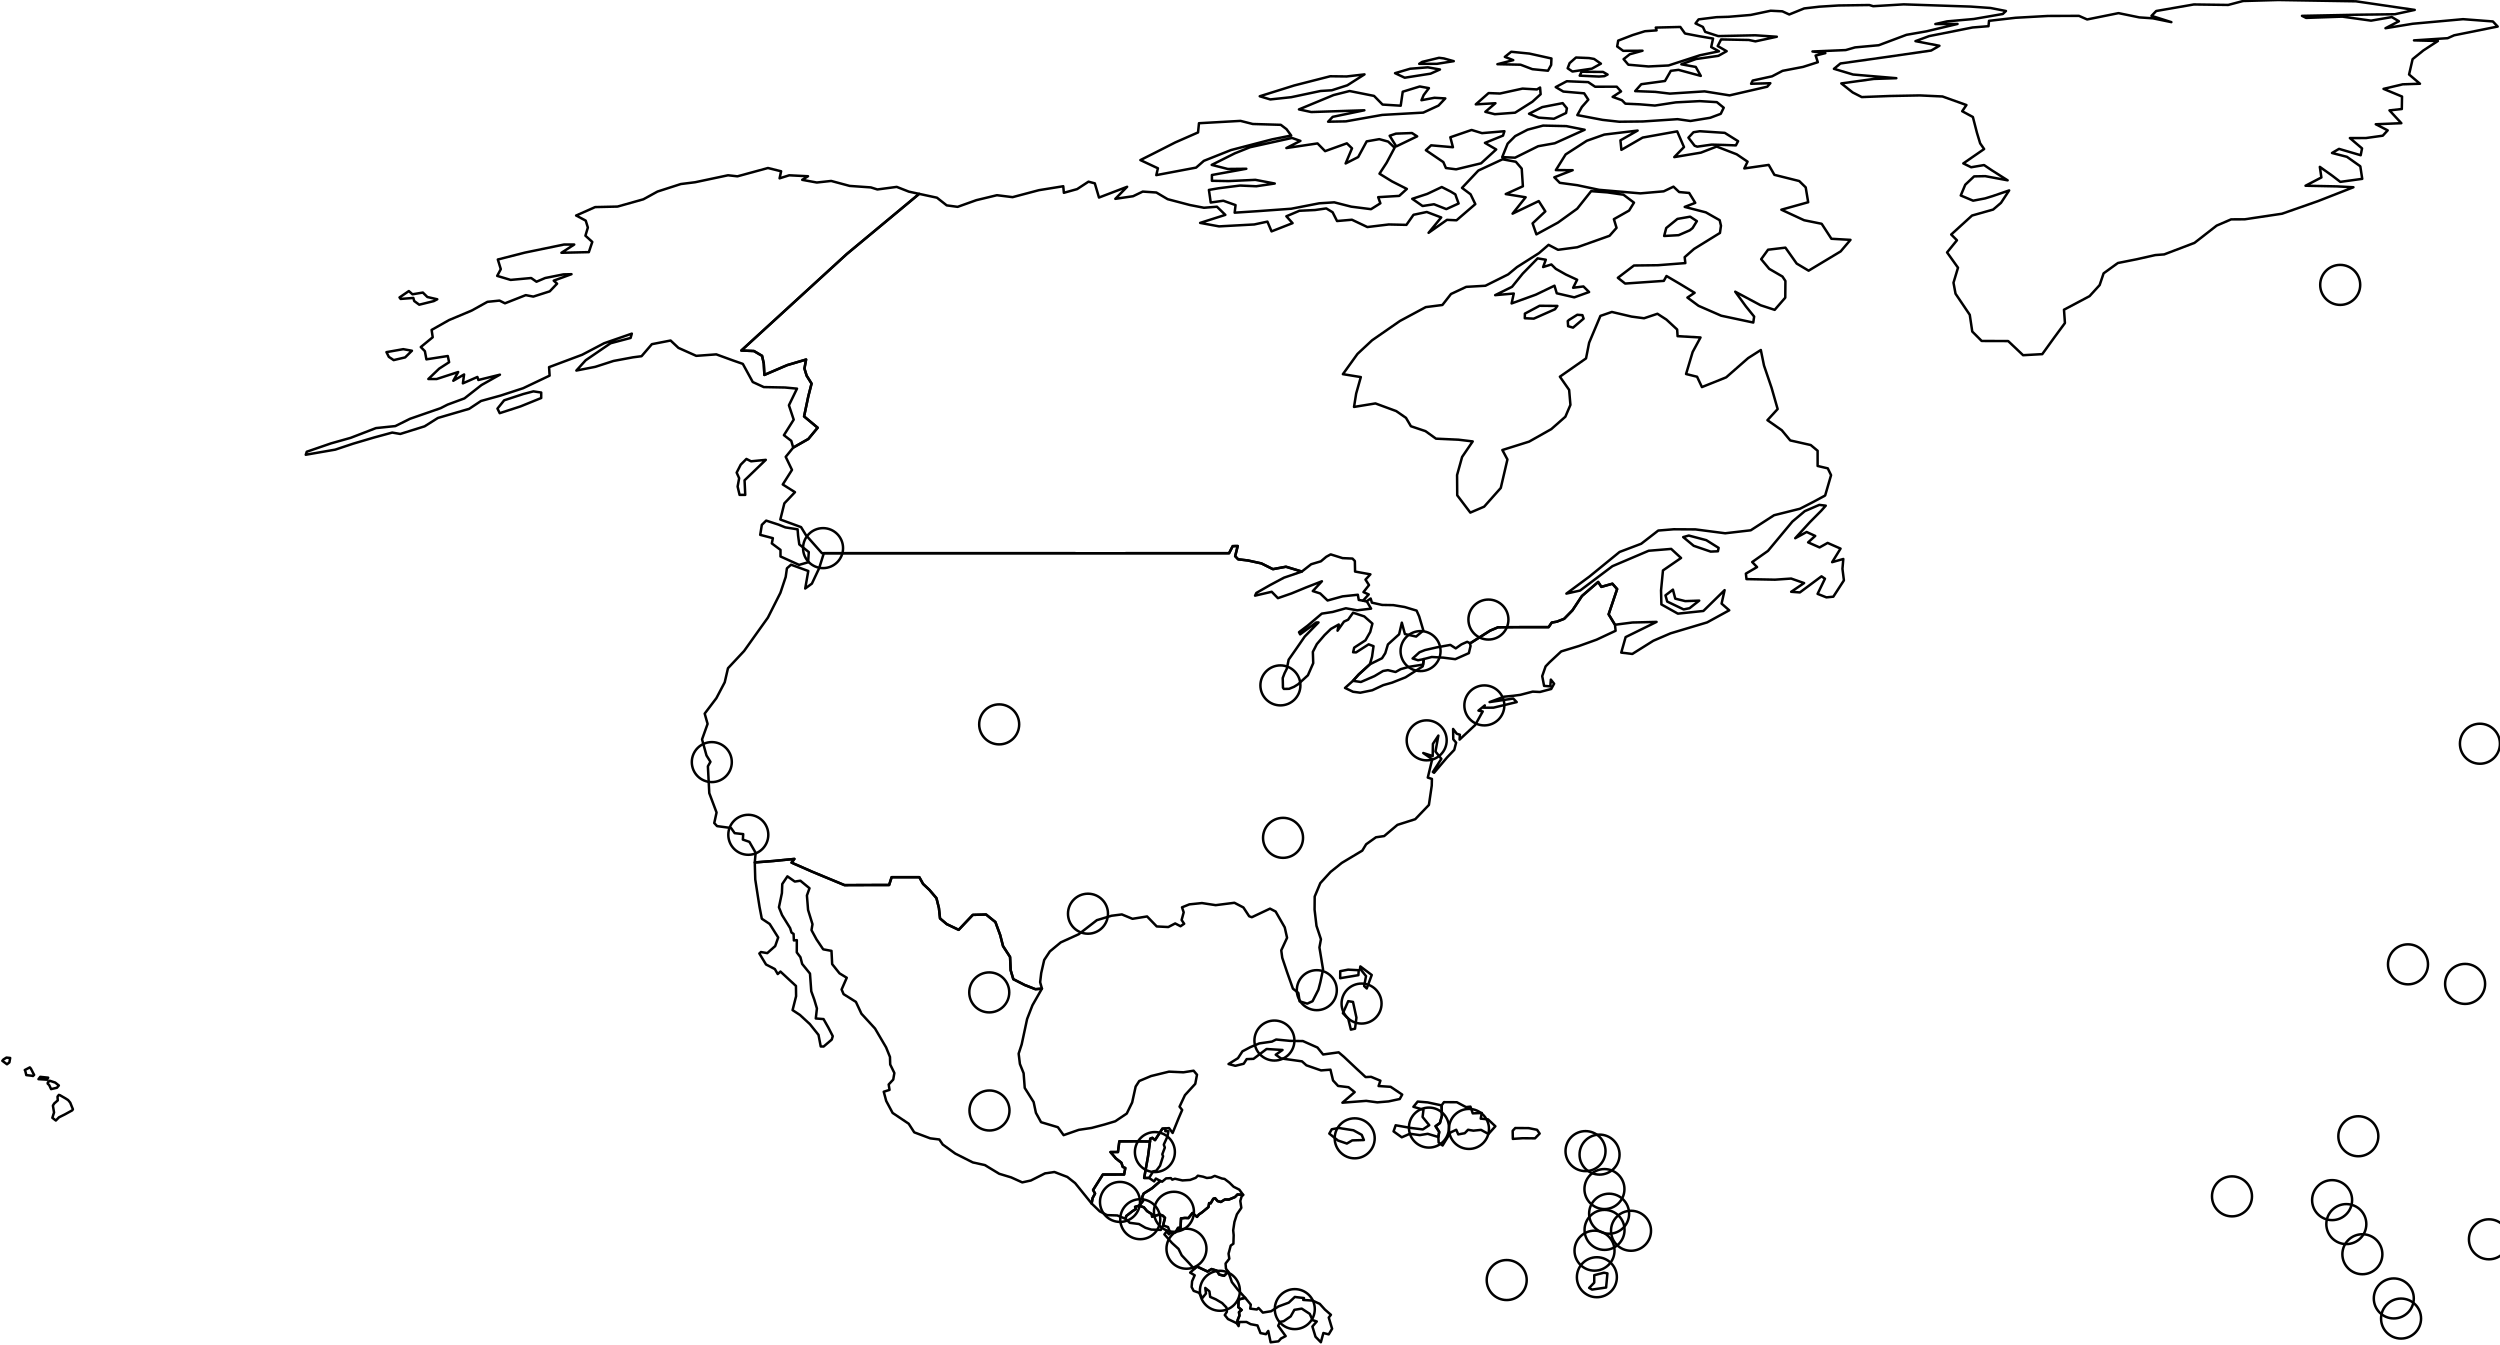 <?xml version="1.0" encoding="utf-8"?><!DOCTYPE svg  PUBLIC '-//W3C//DTD SVG 1.1//EN'  'http://www.w3.org/Graphics/SVG/1.1/DTD/svg11.dtd'><svg enable_background="new 0 0 1000 538" height="538px" pretty_print="False" style="stroke-linejoin: round; stroke:#000; fill: none;" version="1.1" viewBox="0 0 1000 538" width="1000px" xmlns="http://www.w3.org/2000/svg" xmlns:xlink="http://www.w3.org/1999/xlink"><defs><style type="text/css"><![CDATA[path { fill-rule: evenodd; }]]></style></defs><g class="" id="states"><path d="M542.009,411.473L542.575,407.07L541.202,400.77L539.287,400.464L537.159,405.282L539.292,407.479L540.355,411.85L542.009,411.473Z M543.354,390.063L543.493,388.089L539.248,387.861L536.092,388.468L536.07,391.278L543.354,390.063Z M548.693,389.987L544.143,386.57L544.005,387.442L546.409,390.443L545.658,394.412L546.7,395.385L548.693,389.987Z " data-name="bs"/><path d="M459.644,471.18L461.259,468.553L462.483,468.312L464.019,466.299L465.244,462.466L464.914,461.741L465.939,459.027L465.506,457.854L466.985,454.573L467.356,452.51L466.11,452.475L466.227,451.362L464.96,451.462L462.014,456.04L460.929,455.143L460.085,455.492L459.996,456.608L459.198,462.622L457.666,471.183L459.644,471.18Z " data-name="bz"/><path d="M670.1,239.456L669.169,235.852L666.191,238.141L666.883,240.622L673.459,243.765L675.819,243.283L679.685,240.248L674.103,240.45L670.1,239.456Z M687.168,220.509L687.447,219.152L682.523,216.066L675.514,214.218L673.281,214.838L677.483,218.323L684.275,220.641L687.168,220.509Z M323.252,224.916L323.508,220.824L319.716,217.772L319.237,214.271L319.039,211.733L314.139,210.955L311.383,209.841L306.472,208.242L304.731,209.94L304.089,213.94L309.145,215.266L308.735,217.368L312.198,219.955L312.194,222.582L319.629,225.948L323.252,224.916Z M723.97,208.855L728.54,204.246L730.298,202.267L727.737,201.947L721.911,204.462L716.958,208.626L707.194,220.357L700.883,224.818L702.821,226.832L698.354,229.444L698.593,231.642L709.995,231.868L716.473,231.425L721.635,233.228L716.473,236.715L719.943,236.972L728.596,230.537L729.981,231.48L727.039,237.55L730.57,238.95L733.332,238.674L737.565,232.145L736.982,227.532L737.321,223.598L732.856,224.866L736.212,219.443L731.052,217.171L727.826,218.971L723.254,216.947L726.083,214.375L722.668,212.798L718.093,215.286L723.97,208.855Z M298.565,183.582L296.28,185.876L294.664,189.044L295.663,191.294L295.046,194.625L295.827,197.943L298.098,197.957L297.823,192.128L306.318,183.941L300.42,184.517L298.565,183.582Z M633.444,127.457L632.96,126.057L630.91,125.907L627.639,127.957L627.106,128.429L627.246,130.474L629.222,131.057L633.444,127.457Z M622.007,123.692L622.948,122.374L615.846,122.309L609.955,125.449L609.92,127.296L613.519,127.453L622.007,123.692Z M618.319,103.889L615.044,103.349L609.086,109.445L604.817,114.724L598.067,118.06L605.506,117.411L604.645,121.371L614.325,117.868L621.788,114.28L622.707,117.314L629.712,118.939L635.635,116.812L633.371,114.579L629.251,115.103L630.856,111.907L626.367,109.821L622.317,107.531L620.548,105.786L617.25,106.812L618.319,103.889Z M671.448,94.066L675.899,92.138L677.026,91.241L678.747,88.46L676.066,86.67L670.974,87.566L666.493,91.201L665.661,94.394L671.448,94.066Z M583.444,81.397L582.553,78.957L582.14,77.749L580.234,76.607L576.706,74.813L570.902,77.558L564.898,79.53L569.03,82.402L573.599,81.702L578.525,83.644L583.444,81.397Z M610.252,78.909L602.304,77.622L609.154,74.512L608.687,67.446L606.334,64.707L601.025,63.715L591.342,68.217L584.806,75.153L588.228,77.713L590.123,81.644L582.611,88.114L578.793,87.94L571.435,93.122L576.482,86.979L570.712,84.791L565.401,85.917L562.571,89.943L555.499,89.787L546.945,90.819L540.776,87.895L534.819,88.411L533.049,84.903L530.513,83.369L526.009,84.011L519.78,84.307L514.547,86.512L517.023,89.257L508.622,92.547L506.967,88.65L501.698,89.785L487.631,90.551L480.058,89.159L490.133,85.949L486.78,82.689L481.584,83.102L475.987,82.014L467.065,79.672L462.538,77.001L457.095,76.635L453.235,78.488L446.135,79.533L450.846,74.719L439.599,79.017L437.92,73.339L435.393,72.668L430.86,75.639L425.55,77.119L425.302,74.496L415.569,76.072L405.037,78.86L398.773,78.083L390.52,80.072L383.057,82.74L378.681,82.15L374.783,79.078L367.67,77.546L367.67,77.546L338.701,101.619L296.537,140.208L301.58,140.413L304.827,142.334L305.506,145.381L305.755,149.97L314.832,146.066L322.44,143.81L321.776,147.415L322.66,150.278L324.625,153.439L323.332,158.488L321.631,166.563L327.061,171.089L323.337,175.59L317.286,179.041L317.286,179.042L314.285,182.737L316.795,187.962L313.106,193.787L317.985,196.874L313.743,201.337L312.13,207.803L320.427,210.84L322.35,214.016L328.768,221.268L329.541,221.286L346.17,221.286L363.553,221.286L369.309,221.286L387.157,221.286L404.43,221.286L421.996,221.286L439.572,221.287L459.47,221.286L479.505,221.281L491.621,221.286L493.089,218.445L495.084,218.409L494.065,222.471L495.263,223.725L499.136,224.18L504.557,225.361L509.163,227.66L514.386,226.695L520.729,228.624L520.729,228.624L524.478,225.691L528.355,224.527L530.5,222.72L532.272,221.755L537.03,223.248L540.99,223.426L541.942,224.417L542.027,228.621L548.155,229.737L546.198,231.847L547.601,234.025L545.391,236.844L547.489,237.775L545.201,240.265L545.192,240.275L546.693,240.503L548.268,239.414L548.751,241.055L552.84,241.974L557.341,242.052L561.869,242.808L566.635,244.241L567.667,246.559L569.342,252.2L566.459,254.629L561.962,253.618L560.732,249.069L559.654,253.702L555.167,257.777L554.115,261.253L552.816,263.298L547.942,265.722L547.942,265.722L543.516,269.756L541.186,272.329L544.362,272.793L549.779,270.45L553.223,268.397L555.16,268.063L558.228,268.801L560.277,267.66L563.594,266.733L569.228,265.832L569.228,265.832L569.228,265.832L569.515,263.629L569.194,263.714L567.199,264.093L565.042,263.398L567.81,260.893L569.985,260.027L574.657,258.96L580.139,257.962L582.304,259.348L584.586,257.742L586.877,256.726L587.96,257.264L587.987,257.378L596.038,252.26L599.245,250.907L608.385,250.856L619.452,250.85L620.687,249.032L622.736,248.662L625.677,247.52L628.963,244.158L632.783,238.396L639.265,232.796L640.551,234.747L644.958,233.486L646.854,235.627L643.451,245.727L645.99,249.898L652.948,249L662.62,248.759L650.25,254.84L648.499,261.044L652.927,261.581L661.33,256.304L668.225,253.335L682.855,248.957L691.691,244.119L688.635,241.437L689.842,236.06L681.351,244.389L671.148,245.46L664.557,241.764L664.417,236.171L665.186,228.173L672.417,223.193L668.481,219.564L659.472,220.302L644.967,226.473L632.03,236.223L626.557,237.442L635.813,230.591L647.838,220.78L656.485,217.504L663.306,212.218L669.506,211.709L678.196,211.762L690.074,213.31L700.3,212.117L709.622,206.093L719.997,203.496L724.982,200.938L730.06,198.203L732.429,190.063L731.108,187.343L727.047,186.386L727.042,180.305L724.302,178.019L716.098,176.169L712.709,172.089L706.977,168.074L711.058,163.617L708.639,155.148L705.602,146.214L704.328,140.006L699.261,143.233L690.474,150.935L680.775,154.832L678.828,150.698L674.425,149.604L677.058,140.798L680.201,134.989L671.033,134.467L670.859,131.797L666.554,127.824L662.972,125.51L657.623,127.304L652.62,126.639L644.745,124.783L640.171,126.358L635.652,137.084L634.411,143.359L623.961,150.674L627.653,155.957L628.169,161.952L626.146,166.69L620.519,171.647L611.635,176.653L600.942,180.009L602.973,183.787L600.307,195.188L593.666,202.663L588.126,205.039L582.887,198.121L582.83,190.015L584.846,182.775L589.081,176.568L583.381,175.877L574.393,175.465L570.193,172.457L564.368,170.495L562.387,167.134L558.493,164.437L550.169,161.372L541.607,162.77L542.471,157.411L544.327,150.831L537.16,149.664L542.986,141.569L548.843,136.111L560.004,128.373L570.308,122.846L576.958,121.996L580.403,117.594L586.49,114.745L594.161,114.299L603.264,109.761L606.789,106.843L615.59,101.248L619.425,97.938L623.217,99.92L630.9,98.904L643.818,94.315L646.621,91.142L645.555,87.67L651.627,84.231L653.594,81.05L649.385,77.887L642.942,76.953L636.457,76.467L630.892,83.468L623.186,89.036L614.563,93.74L613.032,89.348L618.127,84.557L615.499,80.432L605.032,85.459L610.252,78.909Z M520.161,56.357L516.806,55.184L500.032,58.89L493.935,61.329L484.683,65.955L491.113,67.592L498.52,67.505L484.767,70.001L484.766,72.312L491.415,72.438L502.164,71.938L509.897,73.408L502.505,74.505L496.03,74.221L487.479,75.299L483.565,75.973L484.292,81.01L489.335,80.296L494.217,82.039L493.864,85.069L503.165,84.46L516.476,83.497L527.684,81.323L533.702,80.935L540.482,82.663L548.405,83.671L552.152,81.321L551.277,78.868L559.689,78.356L562.74,75.567L556.842,72.581L551.796,69.477L554.654,65.089L557.849,59.094L555.261,56.633L551.718,55.661L546.669,56.551L543.274,62.821L538.251,65.383L540.802,59.334L538.742,57.332L530.047,60.454L527.006,57.367L514.561,59.215L520.161,56.357Z M566.858,54.545L564.801,53.214L558.372,53.456L555.872,54.303L558.515,58.559L566.858,54.545Z M695.23,56.471L689.91,53.142L679.933,52.492L677.387,52.893L675.373,55.071L677.849,58.297L678.902,58.668L684.639,57.847L689.543,57.976L694.347,58.154L695.23,56.471Z M648.177,56.138L655.046,52.226L641.723,53.831L634.719,56.308L626.253,61.777L622.35,68.044L629.067,68.072L621.731,70.922L623.903,73.128L630.92,74.078L639.649,75.931L656.145,77.348L665.482,76.532L669.392,74.666L671.664,76.819L675.666,77.181L678.097,81.141L673.89,82.761L682.347,84.946L687.869,88.078L688.387,90.299L687.978,93.179L677.627,99.569L673.872,102.865L674.137,105.234L663.188,106.084L653.582,106.202L647.148,111.118L650.054,113.422L665.525,112.35L666.599,110.407L672.142,113.661L677.844,117.123L674.968,119.03L679.422,122.332L688.495,126.286L701.308,129.015L701.657,126.628L698.331,122.514L694.096,116.68L704.238,122.099L709.873,123.941L714.107,119.063L714.161,112.393L712.981,110.613L707.694,107.539L704.474,103.674L707.217,99.885L714.168,99.059L718.671,105.425L723.442,108.271L736.261,100.561L740.184,95.943L732.565,95.508L728.671,89.516L721.643,88.092L712.548,83.881L723.272,80.896L722.279,74.949L719.682,72.409L709.757,69.933L707.485,65.966L697.728,67.37L699.022,64.663L694.681,61.724L686.67,58.623L680.371,61.057L669.713,62.843L673.592,58.825L670.878,52.545L657.061,55.028L648.555,59.941L648.177,56.138Z M588.637,51.985L580.13,54.908L581.175,58.89L572.445,58.132L570.358,60.089L577.34,64.842L578.367,67.211L582.448,67.731L592.424,65.327L598.47,59.783L593.984,57.153L601.197,54.242L601.77,52.49L592.791,53.254L588.637,51.985Z M615.269,58.486L621.908,57.301L633.861,51.907L626.532,50.445L617.222,50.235L611.037,51.873L606.08,54.439L603.057,57.459L600.884,62.843L606.03,63.073L615.269,58.486Z M478.445,67.042L481.546,64.336L492.385,60.028L508.85,55.74L516.474,54.211L514.611,51.671L512.33,49.93L501.101,49.597L496.214,48.355L479.589,49.289L479.218,52.973L470.133,56.958L461.351,61.425L456.156,64.035L463.166,67.313L462.52,70.048L478.445,67.042Z M626.428,45.193L626.757,43.319L625.074,41.253L616.904,42.839L611.619,45.504L615.458,47.055L621.582,47.499L626.428,45.193Z M616.028,35.016L614.79,35.772L608.998,35.44L599.978,37.411L595.441,37.229L590.315,41.744L598.172,41.291L594.138,44.734L597.929,45.683L606.041,45.074L612.963,40.689L616.252,37.694L616.028,35.016Z M569.48,38.013L571.563,35.255L567.906,34.59L561.092,36.689L560.284,42.277L553.026,41.83L549.616,38.364L539.823,36.406L533.426,38.028L519.592,43.758L524.497,44.817L545.746,44.112L533.08,46.737L531.249,48.682L538.333,48.546L552.904,45.965L569.301,45.043L575.388,42.24L578.117,39.366L573.776,39.113L568.589,40.091L569.48,38.013Z M635.29,32.853L626.719,32.492L622.295,34.837L625.323,36.623L633.66,37.33L635.319,39.873L632.75,42.786L630.933,46.038L641.063,47.957L647.694,48.694L657.133,48.588L671.013,47.668L676.178,48.394L684.08,47.112L688.298,45.531L689.489,43.081L686.743,40.861L679.886,40.449L670.319,40.948L661.959,42.223L655.92,41.73L650.152,41.471L648.761,40.077L645.056,38.756L648.413,36.575L646.695,34.68L638.038,34.692L635.29,32.853Z M545.797,29.757L538.643,30.584L532.104,30.505L517.697,34.186L503.898,38.508L503.898,38.508L508.109,39.772L516.487,38.877L528.217,36.392L532.734,36.11L538.934,34.115L545.797,29.757Z M641.757,30.462L643.029,29.819L641.226,28.779L632.633,28.697L631.889,30.264L639.59,30.623L641.757,30.462Z M572.222,29.467L575.981,27.797L571.143,26.929L564.063,27.494L558.026,29.27L561.889,31.087L572.222,29.467Z M581.499,24.466L577.545,23.368L575.626,23.122L568.891,24.747L567.687,25.526L574.779,25.532L581.499,24.466Z M636.752,27.461L640.359,25.469L637.628,23.577L635.606,23.22L630.388,23.004L627.841,25.252L627.068,27.317L628.973,28.608L636.752,27.461Z M620.459,25.983L620.575,23.39L611.757,21.431L604.483,20.707L601.939,22.754L605.291,24.056L598.971,25.678L608.223,25.881L612.945,27.671L619.187,28.291L620.459,25.983Z M684.48,18.821L685.218,15.425L679.6,14.47L674.001,13.4L672.13,10.782L662.321,11.029L662.627,12.147L657.972,12.491L653.115,14.004L647.277,16.25L646.868,18.586L649.259,20.332L657.003,20.292L651.914,21.707L649.442,23.657L651.332,25.881L659.379,26.585L667.419,26.189L679.968,22.105L687.578,20.52L684.48,18.821Z M778.023,2.295L769.752,2.02L761.499,1.747L749.279,2.479L747.712,2.011L735.429,2.19L727.76,2.67L721.674,3.372L715.698,5.792L712.933,4.527L708.284,4.293L700.286,5.976L691.463,6.719L686.576,6.869L679.428,7.755L678.211,9.364L681.153,10.77L682.078,12.745L687.283,14.435L702.093,14.115L710.723,14.695L702.166,16.545L699.519,15.992L688.44,15.773L687.088,18.424L690.658,20.475L687.365,22.332L678.391,23.616L672.543,25.724L678.31,26.78L680.317,30.356L671.389,27.942L668.325,28.333L665.992,32.395L656.51,33.685L654.075,36.443L662.097,36.746L667.948,37.447L681.829,36.549L691.827,38.15L706.9,34.683L708.131,33.285L700.444,33.506L701.095,32.217L708.83,30.526L713.035,28.333L721.222,26.764L727.126,24.882L726.255,22.213L730.131,21.259L724.995,20.593L738.3,20.027L742.028,18.956L751.495,18.092L762.585,13.931L770.622,12.526L783.007,9.585L774.145,9.61L778.825,8.548L789.486,7.599L801.113,5.602L802.379,4.399L796.221,3.196L788.253,2.635L778.023,2.295Z " data-name="ca"/><path d="M491.326,508.716L489.622,510.323L487.689,509.818L486.691,508.257L484.621,507.624L483.02,508.613L478.771,506.604L477.698,507.58L476.068,509.046L477.877,510.115L476.834,512.504L476.646,514.813L477.461,516.342L479.558,517.091L480.955,519.196L482.395,517.383L482.103,515.178L483.768,516.533L484.072,518.752L486.312,519.724L488.851,521.215L490.6,523.031L490.75,524.707L489.911,526.024L491.183,527.616L494.721,529.299L495.149,527.794L495.786,526.256L495.598,524.883L496.645,523.985L495.318,522.857L495.451,519.804L498.071,519.127L495.131,515.889L492.743,512.837L491.326,508.716Z " data-name="cr"/><path d="M526.987,419.016L521.176,416.432L516.045,416.347L510.466,415.806L508.767,416.639L503.713,417.365L500.168,418.843L496.978,420.53L495.192,423.266L491.422,425.609L494.134,426.327L497.489,425.498L498.671,423.648L501.401,423.542L506.63,419.601L513.004,419.99L510.299,421.885L512.396,423.364L520.793,424.539L522.563,426.13L528.432,428.163L532.177,427.868L533.219,432.186L535.232,434.375L539.411,434.882L541.864,436.851L536.968,441.082L546.476,440.343L550.944,440.943L555.416,440.566L559.899,439.604L560.874,437.827L556.248,434.724L551.438,434.412L552.159,432.277L548.418,430.73L546.244,430.835L542.557,427.415L537.569,422.718L535.469,420.936L529.241,421.793L526.987,419.016Z " data-name="cu"/><path d="M575.339,454.813L575.452,456.993L577.031,458.199L580.2,453.005L582.493,451.916L583.311,453.756L585.892,453.289L587.221,451.906L589.356,452.267L592.416,451.949L595.392,453.598L598.148,450.511L595.184,447.728L592.279,447.454L592.72,445.194L589.1,445.345L588.181,442.655L586.426,442.846L582.729,440.894L577.595,440.858L576.634,442.151L576.775,446.281L575.966,449.197L574.225,450.475L575.687,452.752L575.339,454.813Z " data-name="do"/><path d="M911.319,0L897.234,0.403L891.281,1.975L877.553,1.782L862.485,4.402L860.61,6.341L868.541,8.853L861.151,7.328L855.751,6.963L847.405,5.252L834.857,7.783L831.582,6.342L819.218,6.383L806.245,7.107L795.607,8.336L795.399,10.475L789.011,10.992L771.669,14.437L766.189,16.457L775.764,18.31L772.468,20.216L754.715,22.778L736.177,25.391L733.576,27.532L741.223,29.81L758.528,31.275L749.522,31.574L736.522,33.362L741.078,36.979L744.704,38.829L755.869,38.401L767.895,38.167L776.997,38.591L786.571,42.017L784.879,44.49L789.148,46.796L790.79,53.155L792.066,57.348L793.646,59.622L785.327,65.361L788.463,66.9L793.623,66.026L796.785,68.155L803.049,72.128L794.109,70.46L789.643,70.551L786.099,73.893L784.302,78.194L789.251,80.273L794.036,79.364L797.112,78.417L803.664,76.169L800.396,81.14L797.267,83.821L788.814,86.216L780.481,93.804L782.773,96.111L778.829,100.961L783.201,107.084L781.395,113.093L782.213,117.481L787.906,125.923L788.904,132.611L792.666,136.389L803.264,136.425L809.237,142.079L816.909,141.655L821.781,134.902L825.97,129.221L825.596,123.885L835.827,118.457L839.855,114.03L841.444,109.331L847.131,105.209L854.894,103.658L862.111,102.032L865.674,101.759L877.809,97.14L886.661,90.243L892.45,87.746L897.884,87.718L912.815,85.488L927.242,80.431L941.364,74.902L934.812,74.557L922.215,74.29L928.554,70.983L927.932,66.748L932.968,70.33L936.119,72.749L944.895,71.539L944.121,66.512L938.773,62.73L932.809,61.192L935.609,59.551L944.279,62.09L944.814,59.359L939.955,55.232L946.397,55.214L953.109,54.276L955.072,52.146L950.311,49.702L960.533,49.272L955.793,44.151L960.725,43.604L960.809,38.616L953.415,35.545L961.091,33.729L967.984,33.493L963.632,29.795L965.045,23.656L969.332,20.186L975.156,16.396L965.603,16.151L979.072,15.273L981.668,14.115L999.07,10.617L997.152,8.578L985.231,7.67L965.115,9.499L954.198,11.29L959.552,8.505L956.74,6.832L948.427,8.258L936.9,6.654L922.449,7.163L920.803,6.34L942.573,5.893L957.965,5.693L965.887,3.962L942.399,0.527L911.319,0Z " data-name="gl"/><path d="M459.996,456.608L453.898,456.525L447.729,456.538L447.18,460.808L444.192,460.827L446.337,463.358L448.568,465.11L449.103,466.754L450.12,467.214L449.644,469.798L441.14,469.82L437.234,476.004L438.018,477.421L437.053,479.2L436.653,481.409L439.901,484.539L442.788,486.044L446.918,486.181L450.198,487.504L450.51,486.392L452.975,484.478L454.305,483.639L454.042,482.746L455.643,482.279L457.22,480.353L456.847,478.865L457.469,477.407L460.843,475.284L464.183,472.391L462.348,471.422L461.649,472.553L459.644,471.18L457.666,471.183L459.198,462.622L459.996,456.608Z " data-name="gt"/><path d="M497.262,477.943L495.727,475.856L493.436,474.694L491.698,472.994L489.827,471.576L488.794,471.408L485.882,470.356L484.494,471.014L482.742,471.192L481.213,470.677L479.146,470.284L478.275,471.134L476.051,471.973L472.966,472.171L469.964,471.486L468.894,471.863L468.348,471.245L466.441,471.354L464.838,472.687L464.183,472.391L460.843,475.284L457.469,477.407L456.847,478.865L457.22,480.353L455.643,482.279L457.536,482.917L458.816,484.431L460.702,485.647L460.852,486.668L463.852,485.765L465.167,486.306L465.993,487.127L465.25,490.165L467.21,490.825L468.149,493.198L470.244,492.886L471.228,491.153L472.209,491.086L472.406,487.356L473.98,487.177L475.361,487.231L476.984,485.207L478.8,486.74L479.569,485.799L480.877,484.897L483.394,482.808L483.655,481.247L484.286,481.313L485.316,479.5L486.031,479.279L487.048,480.438L488.343,480.781L489.904,479.817L491.581,479.812L493.982,478.821L495.004,477.788L497.262,477.943Z " data-name="hn"/><path d="M576.634,442.151L571.052,440.96L567.072,440.625L565.362,442.719L569.39,443.902L569.031,446.799L571.695,450.084L569.142,451.773L564.227,451.164L558.269,450.111L557.425,452.556L560.709,454.919L563.947,453.501L567.917,454.05L571.087,453.524L575.339,454.813L575.687,452.752L574.225,450.475L575.966,449.197L576.775,446.281L576.634,442.151Z " data-name="ht"/><path d="M540.897,456.154L545.554,456.012L544.686,453.935L541.38,452.114L537.015,451.434L535.541,451.178L532.708,451.707L531.721,453.44L535.188,456.204L538.752,457.421L540.897,456.154Z " data-name="jm"/><path d="M414.19,395.682L409.906,394.012L405.321,391.658L404.264,388.089L404.023,382.775L401.217,378.45L400.07,374.006L398.162,368.821L394.428,365.804L389.125,365.95L383.467,371.931L378.716,369.659L376.006,367.373L375.569,363.215L374.583,359.269L371.766,355.948L369.223,353.56L367.729,350.882L356.652,350.88L355.647,353.996L350.567,353.999L337.815,354.053L324.992,348.731L316.63,345.054L317.752,343.574L309.364,344.395L301.909,344.978L302.104,351.779L303.034,357.816L303.815,362.769L304.722,367.491L307.874,369.587L311.278,374.992L310.087,378.412L306.919,381.246L304.368,380.816L303.742,381.388L306.406,385.795L309.942,387.633L311.09,389.611L312.188,388.634L315.832,392.022L318.379,394.376L318.436,398.491L317.029,404.046L319.97,405.974L323.949,409.643L327.405,413.967L328.291,418.578L329.445,418.615L332.701,415.829L333.107,414.47L331.368,411.083L329.415,407.635L326.316,407.384L326.768,403.381L325.709,399.824L324.507,396.498L323.992,389.434L320.866,385.57L320.172,382.883L318.709,380.952L318.732,376.06L317.554,376.165L317.43,373.562L316.602,373.021L316.05,371.237L312.817,366.023L311.573,362.906L312.764,357.233L312.904,353.609L314.969,350.542L317.915,352.623L320.161,352.294L323.8,355.29L322.765,358.19L323.23,363.976L324.994,369.683L324.596,372.049L326.594,375.736L329.276,379.73L332.596,380.348L332.867,385.643L335.803,389.333L338.698,391.104L336.641,395.797L337.431,397.652L342.362,400.752L344.574,405.485L350.011,411.412L354.437,418.952L355.988,422.78L356.082,425.797L357.745,429.202L357.295,431.824L355.473,433.791L355.809,435.954L353.499,436.694L354.489,440.389L357.046,445.172L363.471,449.477L365.7,452.937L372.099,455.338L375.729,455.791L377.105,457.817L382.123,461.442L389.129,464.969L393.949,466.032L399.685,469.511L404.467,470.954L408.899,472.954L412.331,472.206L418.002,469.352L421.769,468.801L426.935,470.779L430.059,473.243L436.653,481.409L437.053,479.2L438.018,477.421L437.234,476.004L441.14,469.82L449.644,469.798L450.12,467.214L449.103,466.754L448.568,465.11L446.337,463.358L444.192,460.827L447.18,460.808L447.729,456.538L453.898,456.525L459.996,456.608L460.085,455.492L460.929,455.143L462.014,456.04L464.96,451.462L466.227,451.362L467.625,451.236L469.05,453.184L471.456,447.265L472.865,443.987L471.821,442.666L473.984,438.049L478.101,433.541L478.802,429.889L477.44,428.281L473.373,428.924L467.596,428.66L460.416,430.418L455.698,432.404L454.262,434.621L452.866,440.991L450.706,445.415L446.101,448.509L441.776,449.81L436.655,451.173L431.52,451.94L425.445,454.059L423.15,450.886L416.425,448.874L414.371,445.14L413.449,440.813L409.894,435.167L409.443,429.286L407.962,425.588L407.46,421.452L408.675,417.748L410.848,407.584L412.971,402.12L416.773,395.455L414.19,395.682Z " data-name="mx"/><path d="M497.262,477.943L495.004,477.788L493.982,478.821L491.581,479.812L489.904,479.817L488.343,480.781L487.048,480.438L486.031,479.279L485.316,479.5L484.286,481.313L483.655,481.247L483.394,482.808L480.877,484.897L479.569,485.799L478.8,486.74L476.984,485.207L475.361,487.231L473.98,487.177L472.406,487.356L472.209,491.086L471.228,491.153L470.244,492.886L468.149,493.198L467.599,493.734L466.601,492.592L465.76,493.765L468.804,497.191L471.416,499.574L472.682,502.131L475.565,505.191L477.698,507.58L478.771,506.604L483.02,508.613L484.621,507.624L486.691,508.257L487.689,509.818L489.622,510.323L491.326,508.716L490.39,507.47L490.223,505.42L491.726,503.48L491.416,501.477L492.286,498.233L493.361,497.488L493.468,494.073L493.273,492.118L493.775,488.775L494.761,485.723L496.529,483.14L496.116,480.364L496.619,478.671L497.262,477.943Z " data-name="ni"/><path d="M508.256,536.918L511.382,536.531L512.397,535.407L514.264,534.438L511.269,530.321L512,528.743L513.47,528.478L516.261,526.572L517.749,523.934L520.695,523.451L523.913,525.559L525.036,528.065L526.703,528.585L524.957,530.611L526.204,534.706L528.338,536.894L529.353,533.207L531.483,533.751L532.843,531.497L531.501,527.029L532.366,525.92L529.959,523.824L527.899,521.542L525,520.232L521.294,519.973L521.583,519.227L517.924,518.782L515.522,521.049L511.386,522.579L508.445,524.494L505.132,525.042L503.397,523.179L502.733,523.796L500.088,523.455L500.313,521.848L498.071,519.127L495.451,519.804L495.318,522.857L496.645,523.985L495.598,524.883L495.786,526.256L495.149,527.794L494.721,529.299L495.431,530.446L495.72,528.8L498.586,528.788L500.275,529.676L502.989,530.18L504.192,533.231L506.375,533.677L507.304,532.387L508.256,536.918Z " data-name="pa"/><path d="M615.86,453.425L614.813,451.918L611.504,451.25L606.11,451.206L605.067,452.314L605.139,455.56L609.023,455.292L613.989,455.337L615.86,453.425Z " data-name="pr"/><path d="M465.25,490.165L465.993,487.127L465.167,486.306L463.852,485.765L460.852,486.668L460.702,485.647L458.816,484.431L457.536,482.917L455.643,482.279L454.042,482.746L454.305,483.639L452.975,484.478L450.51,486.392L450.198,487.504L451.925,489.132L455.574,489.603L458.184,491.111L460.512,491.838L464.352,491.951L465.25,490.165Z " data-name="sv"/><path d="M642.438,515.002L642.971,509.351L641.585,509.086L637.704,510.072L637.693,513.068L635.663,515.154L636.832,515.836L642.438,515.002Z " data-name="tt"/><path d="M23.584,446.936L25.963,445.751L28.906,444.132L29.16,443.711L28.09,441.054L27.255,440.039L26.237,439.381L24.013,438.1L23.545,437.959L23.001,438.667L23.11,440.158L21.683,441.395L21.16,442.238L21.615,444.999L20.942,447.119L22.333,448.205L23.584,446.936Z M22.773,435.103L23.535,434.192L22.088,433.029L19.922,432.308L19.126,432.958L19.073,433.432L19.684,434.048L20.443,435.645L22.773,435.103Z M19.26,431.062L16.105,430.738L15.394,431.662L18.862,431.882L19.26,431.062Z M13.647,429.96L12.355,427.454L11.924,426.966L9.916,428.012L10.097,428.314L10.518,430.034L12.74,430.3L13.186,430.398L13.647,429.96Z M3.759,424.957L4.064,423.19L2.593,423.029L1.407,423.772L0.93,424.325L2.795,425.707L3.759,424.957Z M495.084,218.409L493.089,218.445L491.621,221.286L479.505,221.281L459.47,221.286L439.572,221.287L421.996,221.286L404.43,221.286L387.157,221.286L369.309,221.286L363.553,221.286L346.17,221.286L329.541,221.286L327.624,227.363L324.757,233.448L322.081,235.407L323.313,228.402L316.419,225.882L314.769,227.33L314.281,230.775L312.167,237.123L307.154,247.052L302.378,253.734L297.648,260.387L291.193,267.291L289.886,272.921L286.553,279.259L281.877,285.441L283.038,289.555L280.818,295.755L282.593,302.183L284.182,304.728L283.155,306.515L283.712,317.26L286.626,325.005L285.703,329.211L286.827,330.445L292.412,331.199L293.875,333.263L297.284,333.646L297.141,335.831L299.758,336.741L302.248,341.108L301.909,344.978L309.364,344.395L317.752,343.574L316.63,345.054L324.992,348.731L337.815,354.053L350.567,353.999L355.647,353.996L356.652,350.88L367.729,350.882L369.223,353.56L371.766,355.948L374.583,359.269L375.569,363.215L376.006,367.373L378.716,369.659L383.467,371.931L389.125,365.95L394.428,365.804L398.162,368.821L400.07,374.006L401.217,378.45L404.023,382.775L404.264,388.089L405.321,391.658L409.906,394.012L414.19,395.682L416.773,395.455L416.055,392.873L416.485,389.228L417.682,383.989L419.94,380.574L424.31,376.952L431.504,373.684L438.741,368.069L444.601,366.301L448.737,365.771L452.989,367.522L458.836,366.578L462.696,370.579L467.321,370.814L470.074,369.377L472.208,370.495L473.666,369.499L472.645,368.004L473.478,364.935L472.806,362.926L475.752,361.747L480.78,361.226L486.28,362.062L493.77,361.112L497.357,362.982L499.667,366.509L500.735,366.887L508.005,363.455L510.253,364.615L513.891,370.946L514.832,375.114L512.5,380.148L512.901,383.116L514.848,388.924L517.167,395.455L519.353,397.201L519.85,400.533L522.914,401.453L525.011,400.495L527.371,395.859L528.141,392.905L529.224,387.785L527.774,378.981L528.376,375.704L526.594,370.34L525.831,363.867L525.877,358.62L528.121,353.254L532.214,348.775L536.694,345.175L544.908,340.257L546.456,337.709L550.379,334.914L553.671,334.426L558.973,329.949L566.093,327.679L571.562,321.974L572.698,314.248L572.765,311.572L571.112,311.038L572.884,303.691L569.306,301.211L573.074,302.417L573.164,297.545L575.348,294.241L574.197,300.602L576.541,303.544L573.149,308.795L573.634,309.102L578.859,302.939L581.705,299.95L582.447,297.052L581.305,295.691L581.246,291.589L582.704,293.491L583.947,293.887L583.829,295.847L590.083,289.992L593.088,284.584L591.384,284.24L593.918,282.169L593.443,283.085L597.368,283.07L606.684,280.835L605.311,279.427L595.84,280.826L601.654,278.676L605.339,278.31L608.125,277.94L613.072,276.649L615.97,276.792L620.483,275.594L621.643,273.487L620.336,271.851L620.114,274.54L617.635,274.355L616.886,270.454L618.237,266.563L619.817,264.914L624.488,260.565L631.601,258.397L638.641,255.867L646.238,252.31L645.99,249.898L643.451,245.727L646.854,235.627L644.958,233.486L640.551,234.747L639.265,232.796L632.783,238.396L628.963,244.158L625.677,247.52L622.736,248.662L620.687,249.032L619.452,250.85L608.385,250.856L599.245,250.907L596.038,252.26L587.987,257.378L588.227,258.403L587.54,261.254L582.11,263.67L577.365,263.064L572.702,262.792L569.515,263.629L569.228,265.832L569.228,265.832L569.078,266.552L562.205,270.935L556.815,273.063L553.302,274.057L548.925,276.098L544.127,277.082L541.212,276.703L538.008,275.175L541.186,272.329L541.186,272.329L543.516,269.756L547.942,265.722L547.942,265.722L547.942,265.722L548.815,262.718L549.411,258.47L547.47,257.738L542.427,260.961L541.248,260.9L541.682,259.056L546.189,256.125L548.093,252.78L548.964,249.437L545.71,246.561L541.241,245.083L539.233,247.889L537.599,248.64L535.023,252.274L535.496,249.806L532.357,251.568L529.821,254.035L526.741,257.633L525.144,260.741L525.288,265.272L523.162,270.111L519.257,273.696L517.616,274.716L515.644,275.528L513.548,275.568L513.183,275.067L513.09,271.196L513.821,269.287L514.728,267.475L515.457,263.886L518.35,259.741L521.879,254.633L527.405,248.974L526.491,249L520.054,253.74L519.611,252.871L523.101,250.22L528.712,245.452L533.059,244.787L538.343,243.308L542.71,244.088L542.896,244.122L548.432,243.454L546.693,240.503L546.693,240.503L545.192,240.275L545.201,240.265L545.192,240.275L543.503,239.975L543.133,237.899L537.017,238.547L531.028,240.197L528.071,237.373L525.122,236.427L528.764,232.513L522.441,234.971L516.605,237.374L511.17,239.26L508.682,236.713L502.025,238.258L502.544,237.169L508.01,234.042L513.58,231.073L520.729,228.624L520.729,228.624L520.729,228.624L514.386,226.695L509.163,227.66L504.557,225.361L499.136,224.18L495.263,223.725L494.065,222.471L495.084,218.409Z M208.205,162.566L216.48,159.207L216.483,157.018L213.369,156.543L209.306,157.616L201.659,160.124L198.987,163.438L199.879,165.267L208.205,162.566Z M162.06,142.96L164.771,140.297L161.304,139.669L154.584,140.855L155.528,142.741L157.469,144.042L162.06,142.96Z M163.533,116.431L159.812,118.975L160.248,119.571L165.336,119.179L165.683,120.407L167.694,121.883L173.506,120.447L174.9,119.709L170.949,118.805L169.139,117.022L164.994,117.716L163.533,116.431Z M312.442,68.511L307.18,67.203L294.979,70.529L291.213,70.11L278.057,72.896L272.328,73.616L263.004,76.619L257.351,79.715L247.013,82.627L238.061,82.836L230.45,86.207L234.291,88.25L235.144,91.018L234.171,94.278L236.913,96.773L235.534,100.852L224.572,101.109L229.688,97.817L225.573,97.817L209.994,101.036L199.129,103.805L200.321,107.67L198.879,110.356L204.251,111.962L212.47,111.21L214.592,112.689L218.063,111.208L225.364,109.751L228.595,109.675L221.497,112.259L222.825,113.467L219.888,116.542L213.314,118.637L210.295,118.055L201.987,121.322L199.8,120.238L194.972,120.733L188.687,124.221L179.618,128.029L172.646,131.971L173.085,134.903L168.321,138.815L169.954,140.478L170.564,143.738L179.109,142.405L179.645,144.883L175.689,147.44L171.342,151.605L174.661,151.611L183.275,148.808L181.322,152.3L185.635,149.786L185.156,153.341L190.956,150.791L191.349,151.997L199.967,149.873L192.599,154.015L185.782,159.356L179.015,161.851L176.247,163.268L164.006,167.515L158.134,170.432L150.382,171.237L140.249,175.14L132.417,177.347L122.706,180.694L122.303,181.9L134.112,179.852L141.309,177.456L149.563,175.021L156.879,173.03L160.118,173.578L169.846,170.531L175.149,167.191L187.672,163.528L192.398,160.395L200.197,158.242L209.244,155.294L219.845,150.252L219.628,146.858L232.856,141.906L241.649,137.296L252.725,133.453L252.237,135.181L244.221,137.305L234.27,144.107L230.547,148.216L238.126,146.733L245.406,144.381L253.179,142.931L256.619,142.485L260.748,137.67L268.241,136.208L271.375,139.153L278.495,142.34L286.519,141.748L293.33,144.229L297.13,145.551L301.102,152.809L305.517,154.831L314.003,155.003L318.8,155.458L315.564,162.12L317.481,167.856L313.569,174.07L316.512,176.349L317.286,179.042L317.286,179.042L323.337,175.59L327.061,171.089L321.631,166.563L323.332,158.488L324.626,153.439L322.66,150.278L321.776,147.415L322.44,143.81L314.832,146.066L305.755,149.97L305.506,145.381L304.827,142.334L301.581,140.413L296.537,140.208L338.701,101.619L367.67,77.546L367.67,77.546L367.67,77.546L363.551,76.658L358.697,74.756L350.957,75.784L348.33,74.962L339.877,74.368L332.476,72.378L326.728,73.007L320.89,71.938L323.2,70.496L315.679,70.121L311.833,71.333L312.442,68.511Z " data-name="us"/></g><g class="" id="cities"><circle cx="986.04" cy="393.562" data-name="Bir Lehlou" data-state-code="eh" r="8"/><circle cx="638.75" cy="510.891" data-name="Port-of-Spain" data-state-code="tt" r="8"/><circle cx="963.195" cy="385.735" data-name="Laayoune" data-state-code="ma" r="8"/><circle cx="641.777" cy="475.628" data-name="Roseau" data-state-code="dm" r="8"/><circle cx="938.531" cy="489.639" data-name="Banjul" data-state-code="gm" r="8"/><circle cx="652.408" cy="492.308" data-name="Bridgetown" data-state-code="bb" r="8"/><circle cx="641.821" cy="491.957" data-name="Kingstown" data-state-code="vc" r="8"/><circle cx="643.646" cy="485.481" data-name="Castries" data-state-code="lc" r="8"/><circle cx="634.208" cy="460.449" data-name="Basseterre" data-state-code="kn" r="8"/><circle cx="637.808" cy="500.267" data-name="Saint George's" data-state-code="gd" r="8"/><circle cx="639.82" cy="461.844" data-name="Saint John's" data-state-code="ag" r="8"/><circle cx="469.571" cy="484.708" data-name="Tegucigalpa" data-state-code="hn" r="8"/><circle cx="936.081" cy="113.956" data-name="Reykjavík" data-state-code="is" r="8"/><circle cx="571.574" cy="451.036" data-name="Port-au-Prince" data-state-code="ht" r="8"/><circle cx="474.588" cy="499.491" data-name="Managua" data-state-code="ni" r="8"/><circle cx="960.424" cy="527.426" data-name="Freetown" data-state-code="sl" r="8"/><circle cx="517.917" cy="523.649" data-name="Panama City" data-state-code="pa" r="8"/><circle cx="944.952" cy="501.69" data-name="Bissau" data-state-code="gw" r="8"/><circle cx="487.966" cy="516.314" data-name="San Jose" data-state-code="cr" r="8"/><circle cx="456.098" cy="487.681" data-name="San Salvador" data-state-code="sv" r="8"/><circle cx="541.879" cy="455.328" data-name="Kingston" data-state-code="jm" r="8"/><circle cx="447.996" cy="480.77" data-name="Guatemala" data-state-code="gt" r="8"/><circle cx="943.333" cy="454.499" data-name="Nouakchott" data-state-code="mr" r="8"/><circle cx="995.573" cy="495.721" data-name="Bamako" data-state-code="ml" r="8"/><circle cx="957.518" cy="519.375" data-name="Conakry" data-state-code="gn" r="8"/><circle cx="595.371" cy="247.825" data-name="Ottawa" data-state-code="ca" r="8"/><circle cx="461.955" cy="460.828" data-name="Belmopan" data-state-code="bz" r="8"/><circle cx="892.795" cy="478.543" data-name="Praia" data-state-code="cv" r="8"/><circle cx="544.623" cy="401.427" data-name="Nassau" data-state-code="bs" r="8"/><circle cx="991.969" cy="297.491" data-name="Lisbon" data-state-code="pt" r="8"/><circle cx="509.769" cy="416.221" data-name="Havana" data-state-code="cu" r="8"/><circle cx="587.591" cy="451.574" data-name="Santo Domingo" data-state-code="do" r="8"/><circle cx="284.724" cy="304.837" data-name="San Francisco" data-state-code="us" r="8"/><circle cx="399.671" cy="289.75" data-name="Denver" data-state-code="us" r="8"/><circle cx="435.193" cy="365.482" data-name="Houston" data-state-code="us" r="8"/><circle cx="526.723" cy="396.065" data-name="Miami" data-state-code="us" r="8"/><circle cx="513.215" cy="335.138" data-name="Atlanta" data-state-code="us" r="8"/><circle cx="512.164" cy="274.157" data-name="Chicago" data-state-code="us" r="8"/><circle cx="602.683" cy="512.021" data-name="Caracas" data-state-code="ve" r="8"/><circle cx="932.844" cy="480.052" data-name="Dakar" data-state-code="sm" r="8"/><circle cx="395.7" cy="396.959" data-name="Monterrey" data-state-code="mx" r="8"/><circle cx="329.223" cy="219.25" data-name="Vancouver" data-state-code="ca" r="8"/><circle cx="568.222" cy="260.434" data-name="Toronto" data-state-code="ca" r="8"/><circle cx="299.322" cy="333.919" data-name="Los Angeles" data-state-code="us" r="8"/><circle cx="570.673" cy="296.138" data-name="Washington, D.C." data-state-code="us" r="8"/><circle cx="593.739" cy="282.161" data-name="New York" data-state-code="us" r="8"/><circle cx="395.791" cy="444.199" data-name="Mexico City" data-state-code="mx" r="8"/></g></svg>